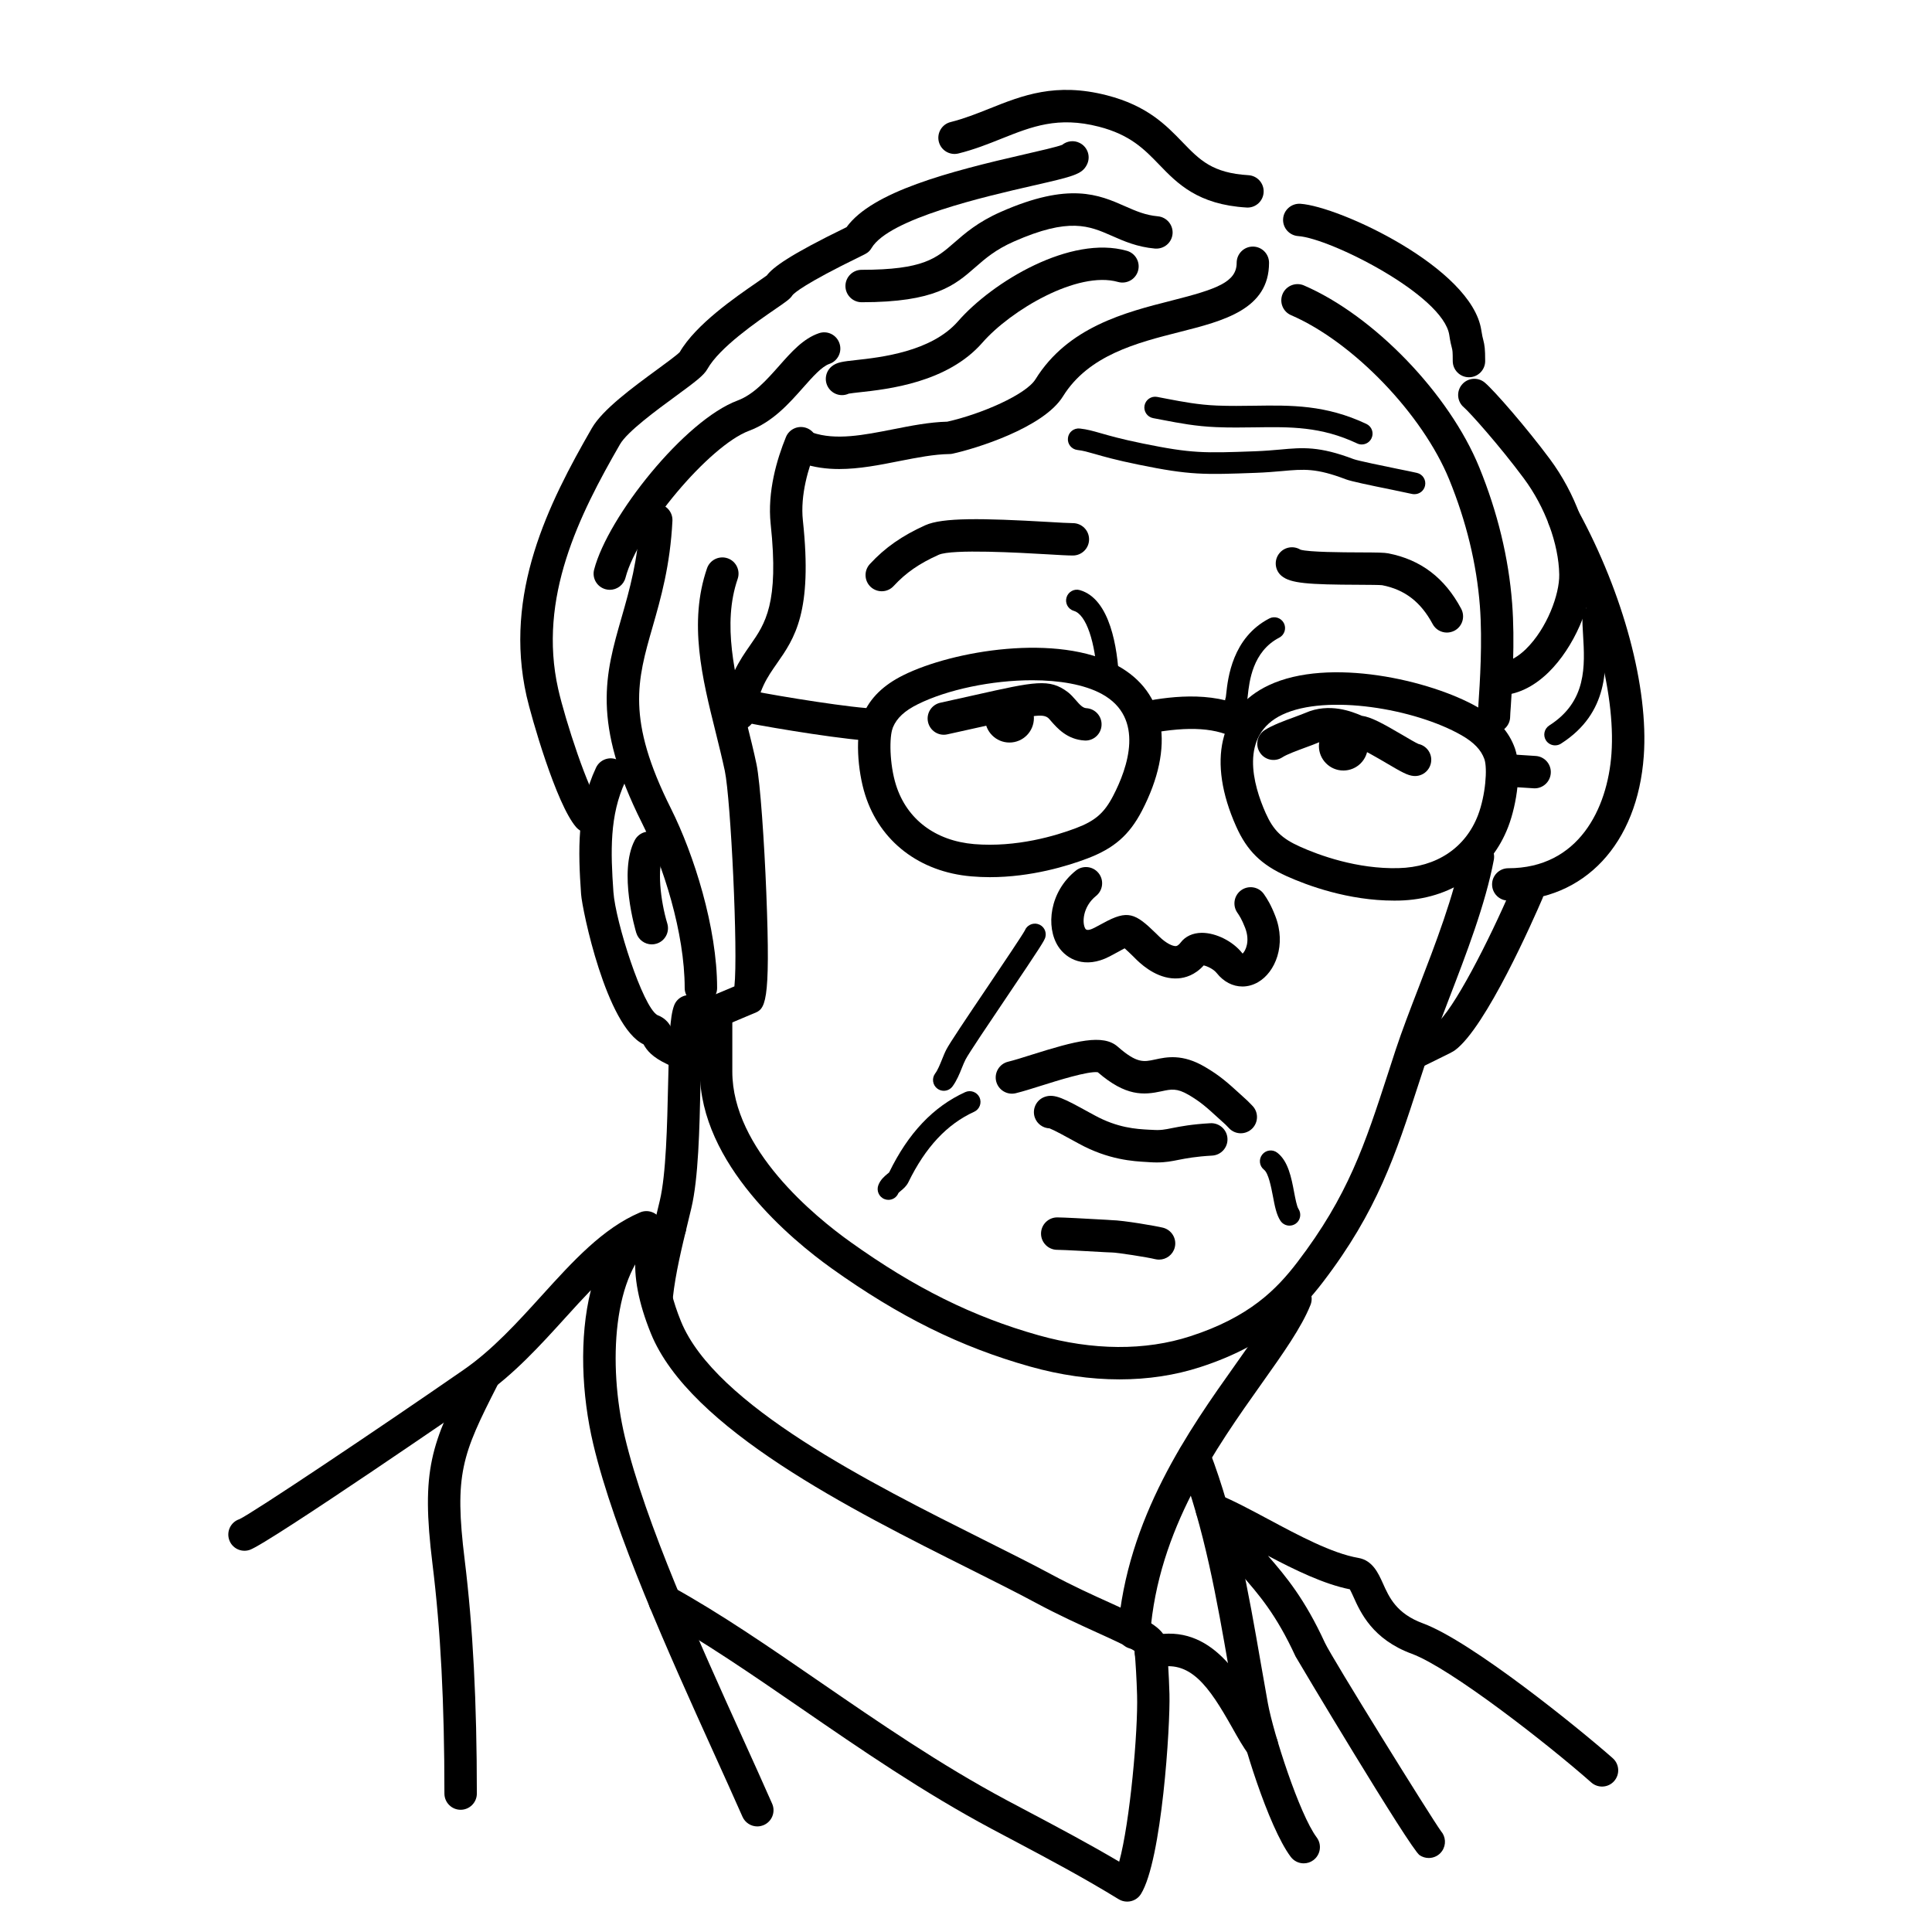 <?xml version="1.0" encoding="UTF-8"?>
<!DOCTYPE svg PUBLIC "-//W3C//DTD SVG 1.1//EN" "http://www.w3.org/Graphics/SVG/1.1/DTD/svg11.dtd">
<!-- Creator: CorelDRAW 2018 (64-Bit) -->
<svg xmlns="http://www.w3.org/2000/svg" xml:space="preserve" width="845px" height="845px" version="1.1" style="shape-rendering:geometricPrecision; text-rendering:geometricPrecision; image-rendering:optimizeQuality; fill-rule:evenodd; clip-rule:evenodd"
viewBox="0 0 361.04 361.04"
 xmlns:xlink="http://www.w3.org/1999/xlink">
 <defs>
  <style type="text/css">
   <![CDATA[
    .fil0 {fill:none}
    .fil2 {fill:black}
    .fil1 {fill:black;fill-rule:nonzero}
   ]]>
  </style>
 </defs>
 <g id="Слой_x0020_1">
  <rect class="fil0" width="361.04" height="361.04"/>
 </g>
 <g id="_1">
  <g>
   <path class="fil1" d="M253.84 133.71l0.03 0 -0.03 0zm10.86 5.26l0 0 0 0zm-10.92 0.8c0.02,0 0.03,0 0.05,0 -0.02,0 -0.04,0 -0.05,0zm10.66 5.25c-0.09,0 -0.18,0 -0.27,-0.01 -1.13,-0.1 -2.2,-0.7 -5.1,-2.41 -1.55,-0.91 -4.42,-2.6 -5.38,-2.84 -0.62,-0.02 -1.09,-0.23 -1.64,-0.45 -1.15,-0.49 -3.54,-1.5 -5.69,-0.54 -0.58,0.25 -1.43,0.57 -2.37,0.91 -1.48,0.55 -3.52,1.29 -4.35,1.84 -1.4,0.92 -3.28,0.52 -4.19,-0.88 -0.92,-1.39 -0.53,-3.27 0.87,-4.19 1.42,-0.92 3.63,-1.74 5.59,-2.45 0.79,-0.3 1.51,-0.56 2.01,-0.77 4.53,-2.01 8.85,-0.19 10.48,0.49l0.08 0.04c1.74,0.23 3.89,1.41 7.66,3.62 1.03,0.61 2.42,1.43 2.94,1.65 1.47,0.32 2.51,1.69 2.37,3.22 -0.14,1.58 -1.46,2.77 -3.01,2.77z"/>
  </g>
  <path class="fil1" d="M202.84 138.39c-0.07,0 -0.13,0 -0.19,-0.01 -3.24,-0.19 -5.1,-2.33 -6.22,-3.61 -0.21,-0.24 -0.39,-0.47 -0.57,-0.62 -1.07,-0.81 -2.7,-0.52 -12.34,1.64 -1.87,0.42 -4.02,0.9 -6.49,1.44 -1.63,0.37 -3.25,-0.67 -3.61,-2.31 -0.36,-1.63 0.67,-3.24 2.31,-3.6 2.46,-0.54 4.6,-1.02 6.47,-1.44 11.24,-2.52 13.91,-3.12 17.31,-0.57 0.58,0.44 1.04,0.97 1.49,1.48 0.81,0.94 1.35,1.51 2.01,1.55 1.67,0.1 2.94,1.53 2.84,3.2 -0.09,1.61 -1.42,2.85 -3.01,2.85z"/>
  <path class="fil1" d="M232.79 138.64c-0.53,0 -1.06,-0.14 -1.54,-0.42 -3.74,-2.22 -8.98,-2.58 -16.5,-1.15 -0.1,0.02 -0.21,0.03 -0.32,0.04 -1.67,0.15 -3.21,-1.1 -3.35,-2.77 -0.13,-1.66 1.03,-3.12 2.69,-3.25 5.55,-1.05 13.89,-2.04 20.56,1.92 1.44,0.85 1.92,2.71 1.06,4.14 -0.56,0.96 -1.57,1.49 -2.6,1.49z"/>
  <path class="fil1" d="M163.78 138.47c-4.76,0 -19.36,-2.43 -23.95,-3.34 -0.19,0 -0.39,0 -0.42,0 -1.67,0 -3.03,-1.35 -3.03,-3.02 0,-1.68 1.36,-3.03 3.03,-3.03l0.57 -0.02c0.23,0 0.49,0.02 0.72,0.06 4.67,0.96 19.14,3.3 23.08,3.3 1.67,0 3.03,1.35 3.03,3.02 0,1.68 -1.36,3.03 -3.03,3.03z"/>
  <path class="fil1" d="M286.79 147.32c-0.07,0 -0.14,-0.01 -0.2,-0.01l-5.18 -0.33c-1.66,-0.11 -2.93,-1.55 -2.82,-3.22 0.1,-1.67 1.56,-2.91 3.21,-2.83l5.18 0.34c1.66,0.1 2.93,1.54 2.82,3.21 -0.1,1.6 -1.43,2.84 -3.01,2.84z"/>
  <path class="fil1" d="M239.66 133.54c-8.16,3.85 -5.46,13.19 -3.13,18.42 1.43,3.2 2.98,4.72 6.41,6.26 3.53,1.59 10.65,4.21 18.4,4.01 7.1,-0.17 12.52,-3.79 14.86,-9.9 1.4,-3.67 1.8,-8.74 1.19,-10.48 -0.61,-1.71 -1.96,-3.13 -4.27,-4.45 -8.7,-4.98 -25.21,-7.76 -33.46,-3.86l0 0zm20.86 34.76c-8.59,0 -16.21,-2.83 -20.06,-4.56 -4.77,-2.14 -7.43,-4.75 -9.46,-9.31 -5.43,-12.16 -3.15,-22.01 6.08,-26.37l0 0c11.27,-5.32 30.24,-0.96 39.05,4.09 3.59,2.05 5.87,4.57 6.97,7.7 1.31,3.72 0.39,10.36 -1.25,14.64 -3.21,8.4 -10.82,13.56 -20.35,13.8 -0.33,0.01 -0.66,0.01 -0.98,0.01z"/>
  <path class="fil1" d="M192.89 127.12c-7.55,0 -15.87,1.75 -21.37,4.48 -2.45,1.21 -3.93,2.58 -4.65,4.31 -0.74,1.74 -0.64,6.95 0.57,10.79 2.02,6.4 7.34,10.42 14.59,11.04 7.96,0.66 15.33,-1.58 19.03,-2.98 3.6,-1.36 5.29,-2.83 6.95,-6.02 2.71,-5.2 6.03,-14.6 -2.1,-19.05 -3.28,-1.79 -7.98,-2.57 -13.02,-2.57zm-7.92 36.8c-1.13,0 -2.28,-0.05 -3.45,-0.15 -9.67,-0.82 -17.1,-6.52 -19.85,-15.25 -1.41,-4.45 -1.94,-11.26 -0.39,-14.95 1.31,-3.11 3.77,-5.53 7.54,-7.4 9.28,-4.6 28.85,-7.89 39.99,-1.79 9.11,4.98 10.82,15.13 4.58,27.15 -2.35,4.51 -5.2,7 -10.18,8.89 -3.65,1.39 -10.49,3.5 -18.24,3.5z"/>
  <path class="fil1" d="M270.39 118.21c-1.08,0 -2.13,-0.58 -2.67,-1.6 -2.21,-4.12 -5.21,-6.43 -9.43,-7.25 -0.43,-0.06 -2.56,-0.07 -4.27,-0.08 -9.6,-0.03 -12.85,-0.27 -14.52,-1.65 -1.29,-1.06 -1.47,-2.97 -0.4,-4.26 0.97,-1.18 2.66,-1.43 3.92,-0.65 1.59,0.47 7.94,0.5 11.02,0.51 3.38,0.01 4.64,0.03 5.41,0.18 6.06,1.19 10.52,4.57 13.6,10.34 0.79,1.48 0.24,3.31 -1.23,4.1 -0.46,0.24 -0.95,0.36 -1.43,0.36z"/>
  <path class="fil1" d="M164.78 110.49c-0.74,0 -1.48,-0.27 -2.06,-0.8 -1.23,-1.14 -1.3,-3.05 -0.17,-4.28 2.83,-3.07 6.03,-5.3 10.37,-7.26 3.24,-1.45 10.6,-1.33 23.05,-0.61 2.02,0.12 3.77,0.22 4.52,0.22 1.67,0 3.03,1.35 3.03,3.03 0,1.67 -1.36,3.02 -3.03,3.02 -0.93,0 -2.58,-0.09 -4.87,-0.23 -4.85,-0.28 -17.72,-1.03 -20.21,0.1 -3.62,1.62 -6.13,3.36 -8.41,5.83 -0.6,0.65 -1.41,0.98 -2.22,0.98z"/>
  <path class="fil1" d="M264.33 92.35c-0.14,0 -0.29,-0.01 -0.45,-0.04 -0.69,-0.16 -2.02,-0.44 -3.55,-0.75 -4.54,-0.92 -7.82,-1.61 -8.8,-1.98 -5.56,-2.12 -7.82,-1.92 -11.93,-1.55 -1.39,0.12 -2.97,0.26 -4.9,0.33 -9.7,0.36 -12.31,0.45 -21.94,-1.53 -4.23,-0.86 -6.52,-1.52 -8.19,-2 -1.34,-0.38 -2.15,-0.62 -3.22,-0.74 -1.11,-0.13 -1.91,-1.12 -1.78,-2.23 0.12,-1.11 1.1,-1.9 2.23,-1.78 1.41,0.16 2.44,0.46 3.88,0.87 1.61,0.46 3.81,1.1 7.89,1.93 9.15,1.87 11.42,1.8 20.98,1.45 1.83,-0.07 3.35,-0.2 4.69,-0.32 4.23,-0.39 7.29,-0.65 13.72,1.79 0.76,0.29 5.58,1.28 8.17,1.81 1.57,0.32 2.94,0.59 3.65,0.76 1.09,0.24 1.77,1.33 1.52,2.41 -0.21,0.94 -1.04,1.57 -1.97,1.57z"/>
  <path class="fil1" d="M254.47 83.06c-0.28,0 -0.58,-0.06 -0.85,-0.19 -6.76,-3.19 -12.49,-3.11 -19.12,-3.01 -2.3,0.03 -4.68,0.07 -7.23,-0.04 -3.78,-0.15 -6.91,-0.75 -9.93,-1.33l-1.84 -0.35c-1.09,-0.2 -1.82,-1.25 -1.62,-2.35 0.21,-1.09 1.24,-1.82 2.35,-1.62l1.87 0.36c2.88,0.55 5.85,1.12 9.33,1.26 2.44,0.1 4.77,0.06 7.02,0.03 6.83,-0.1 13.28,-0.19 20.89,3.4 1.01,0.47 1.44,1.67 0.96,2.68 -0.34,0.73 -1.07,1.16 -1.83,1.16z"/>
  <path class="fil1" d="M279.19 136.92l-0.01 0c-1.67,0 -3.02,-1.35 -3.02,-3.02 0,-0.34 0.05,-1.16 0.12,-2.32 0.26,-3.79 0.78,-11.68 0.27,-18.35 -0.61,-7.86 -2.54,-15.8 -5.73,-23.62 -4.99,-12.22 -17.97,-25.71 -29.55,-30.71 -1.54,-0.66 -2.24,-2.44 -1.58,-3.98 0.66,-1.53 2.45,-2.24 3.98,-1.58 13.07,5.64 27.15,20.25 32.76,33.98 3.43,8.4 5.5,16.96 6.15,25.44 0.55,7.11 0.01,15.29 -0.25,19.22 -0.07,0.96 -0.12,1.63 -0.12,1.92 0,1.67 -1.35,3.02 -3.02,3.02z"/>
  <path class="fil1" d="M280.14 129.92c-0.13,0 -0.27,0 -0.41,-0.01 -1.67,-0.07 -2.97,-1.47 -2.9,-3.14 0.07,-1.67 1.41,-2.97 3.15,-2.91 1.96,0.05 3.93,-1.34 5.17,-2.56 3.94,-3.85 6.3,-10.24 6.23,-13.94 -0.1,-5.73 -2.64,-12.62 -6.63,-17.98 -4.57,-6.16 -10.15,-12.38 -11.18,-13.25 -1.28,-1.07 -1.45,-2.98 -0.37,-4.26 1.07,-1.28 2.98,-1.45 4.26,-0.38 1.82,1.53 7.9,8.55 12.15,14.27 4.77,6.42 7.7,14.45 7.83,21.48 0.11,5.89 -3.35,13.79 -8.05,18.39 -2.88,2.81 -6.06,4.29 -9.25,4.29z"/>
  <path class="fil1" d="M281.86 168.3c-1.67,0 -3.03,-1.35 -3.03,-3.03 0,-1.67 1.36,-3.02 3.03,-3.02 13.09,0 18.55,-11.07 19.28,-21.42 0.82,-11.46 -3.71,-28.14 -11.53,-42.47 -0.8,-1.47 -0.26,-3.31 1.21,-4.11 1.47,-0.8 3.31,-0.26 4.11,1.21 8.46,15.52 13.16,33.07 12.25,45.8 -1.17,16.43 -11.11,27.04 -25.32,27.04z"/>
  <path class="fil1" d="M290.61 139.29c-0.67,0 -1.32,-0.33 -1.71,-0.93 -0.6,-0.94 -0.32,-2.19 0.62,-2.79 7.05,-4.49 6.66,-11.14 6.31,-17 -0.07,-1.19 -0.14,-2.33 -0.14,-3.37 0,-1.11 0.91,-2.01 2.02,-2.01 1.12,0 2.02,0.9 2.02,2.01 0,0.97 0.06,2.02 0.13,3.13 0.37,6.28 0.88,14.88 -8.17,20.65 -0.33,0.21 -0.71,0.31 -1.08,0.31z"/>
  <path class="fil1" d="M274.51 70.5c-1.67,0 -3.03,-1.36 -3.03,-3.03 0,-1.77 -0.04,-1.97 -0.17,-2.48 -0.13,-0.48 -0.29,-1.11 -0.48,-2.4 -1.16,-7.47 -22.31,-18.08 -28.22,-18.47 -1.67,-0.11 -2.94,-1.55 -2.83,-3.22 0.11,-1.67 1.56,-2.92 3.22,-2.82 7.24,0.47 32.01,11.95 33.81,23.59 0.15,0.98 0.27,1.47 0.37,1.84 0.26,1.04 0.36,1.65 0.36,3.96 0,1.67 -1.36,3.03 -3.03,3.03z"/>
  <path class="fil1" d="M156.83 87.65c-2.37,0 -4.72,-0.3 -7.01,-1.1 -1.58,-0.55 -2.42,-2.27 -1.88,-3.85 0.55,-1.58 2.28,-2.42 3.85,-1.87 4.38,1.51 9.6,0.48 15.12,-0.61 3.34,-0.66 6.78,-1.34 10.11,-1.42 6.4,-1.43 14.71,-5.07 16.48,-7.92 6.08,-9.8 16.82,-12.52 25.45,-14.71 8.44,-2.14 12.15,-3.45 12.15,-7.06 0,-1.67 1.35,-3.03 3.02,-3.03 1.68,0 3.03,1.36 3.03,3.03 0,8.7 -8.5,10.85 -16.71,12.93 -7.97,2.02 -17,4.31 -21.8,12.03 -3.65,5.9 -16.44,9.81 -20.62,10.71 -0.2,0.05 -0.4,0.07 -0.6,0.07 -2.88,0.04 -6.01,0.66 -9.34,1.31 -3.72,0.74 -7.51,1.49 -11.25,1.49z"/>
  <path class="fil1" d="M159.28 73.14c0,0 0,0 -0.01,0 0.01,0 0.01,0 0.01,0zm-1.93 0.7c-0.87,0 -1.73,-0.38 -2.33,-1.1 -1.07,-1.29 -0.89,-3.2 0.4,-4.27 0.96,-0.79 2.07,-0.91 4.52,-1.18 4.57,-0.5 14.1,-1.54 19.08,-7.24 6.5,-7.44 21.09,-16.17 31.56,-13.18 1.61,0.45 2.55,2.13 2.09,3.74 -0.46,1.61 -2.14,2.53 -3.74,2.08 -7.55,-2.14 -20.06,5.29 -25.35,11.35 -6.53,7.47 -17.65,8.69 -22.98,9.27 -0.72,0.08 -1.59,0.18 -1.98,0.25 -0.4,0.18 -0.84,0.28 -1.27,0.28z"/>
  <path class="fil1" d="M161.02 56.48c-1.67,0 -3.03,-1.36 -3.03,-3.03 0,-1.67 1.36,-3.03 3.03,-3.03 11.5,0 13.93,-2.13 17.3,-5.07 1.97,-1.72 4.42,-3.87 8.72,-5.76 12.78,-5.64 18.32,-3.2 23.2,-1.05 2.04,0.9 3.8,1.67 6.12,1.88 1.67,0.15 2.9,1.62 2.76,3.28 -0.15,1.67 -1.61,2.88 -3.29,2.75 -3.31,-0.29 -5.82,-1.39 -8.03,-2.37 -4.28,-1.88 -7.98,-3.51 -18.32,1.05 -3.45,1.52 -5.35,3.18 -7.18,4.78 -3.86,3.38 -7.51,6.57 -21.28,6.57z"/>
  <path class="fil1" d="M233.13 38.79c-0.06,0 -0.13,0 -0.19,-0.01 -9.1,-0.54 -12.93,-4.5 -16.31,-8 -2.78,-2.88 -5.41,-5.6 -11.3,-7.11 -7.63,-1.96 -12.49,-0.02 -18.12,2.22 -2.52,1.01 -5.12,2.05 -8.1,2.79 -1.63,0.4 -3.26,-0.58 -3.67,-2.2 -0.4,-1.62 0.58,-3.27 2.21,-3.67 2.57,-0.65 4.88,-1.57 7.32,-2.54 6.05,-2.42 12.32,-4.92 21.87,-2.46 7.55,1.94 11.05,5.56 14.14,8.76 3.24,3.35 5.57,5.76 12.32,6.17 1.67,0.1 2.94,1.53 2.84,3.2 -0.09,1.61 -1.42,2.85 -3.01,2.85z"/>
  <g>
   <path class="fil1" d="M197.71 28.04l0 0 0 0zm0 0c0,0.01 0,0.01 0,0.01 0,0 0,0 0,-0.01zm-87.76 127.58c-0.84,0 -1.68,-0.35 -2.28,-1.04 -3.74,-4.29 -8.41,-20.7 -9.27,-24.5 -4.31,-19.19 4.04,-35.91 12.21,-50.08 2,-3.47 7.62,-7.59 12.14,-10.9 1.66,-1.21 3.71,-2.72 4.27,-3.29 3.02,-5.2 10.45,-10.3 14.46,-13.06 0.69,-0.48 1.46,-1.01 1.81,-1.27 1.15,-1.51 4.11,-3.77 14.83,-8.99 0.03,-0.02 0.05,-0.03 0.08,-0.04 4.81,-6.62 19.08,-10.37 33.34,-13.63 2.79,-0.64 5.93,-1.36 6.95,-1.75 0.9,-0.73 2.19,-0.92 3.29,-0.35 1.49,0.75 2.09,2.57 1.33,4.06 -0.91,1.81 -2.51,2.18 -10.21,3.94 -8.69,1.99 -26.75,6.12 -30.03,11.63 -0.48,0.8 -0.92,1.01 -2.1,1.58 -10.44,5.09 -12.35,6.83 -12.68,7.24 -0.43,0.68 -1.07,1.12 -3.18,2.57 -3.39,2.33 -10.45,7.18 -12.71,11.21 -0.67,1.2 -2.19,2.34 -5.87,5.04 -3.63,2.66 -9.11,6.67 -10.47,9.04 -7.6,13.18 -15.38,28.66 -11.55,45.72 1.31,5.81 5.7,19.31 7.92,21.85 1.1,1.26 0.97,3.17 -0.29,4.27 -0.57,0.5 -1.28,0.75 -1.99,0.75z"/>
  </g>
  <path class="fil1" d="M130.98 187.66c-1.67,0 -3.03,-1.36 -3.03,-3.03 0,-10.29 -4.01,-22.91 -7.99,-30.85 -9.43,-18.8 -6.83,-27.85 -3.82,-38.33 1.52,-5.29 3.09,-10.77 3.47,-18.42 0.08,-1.67 1.48,-3 3.18,-2.87 1.67,0.08 2.95,1.5 2.87,3.17 -0.42,8.35 -2.16,14.43 -3.7,19.8 -2.88,10.01 -4.95,17.25 3.41,33.94 4.3,8.58 8.64,22.28 8.64,33.56 0,1.67 -1.36,3.03 -3.03,3.03z"/>
  <g>
   <path class="fil1" d="M138.6 183.76c-0.02,0.01 -0.04,0.01 -0.06,0.02 0.03,-0.01 0.05,-0.02 0.06,-0.02zm-5.19 2.34l-0.01 0 0.01 0zm0 6.06c-1.68,0 -3.03,-1.35 -3.03,-3.03 0,-1.45 1.02,-2.67 2.39,-2.96 0.38,-0.13 1.49,-0.57 4.47,-1.84 0.71,-6.37 -0.68,-34.97 -1.79,-40.27 -0.51,-2.38 -1.1,-4.75 -1.72,-7.26 -2.51,-10.06 -5.09,-20.45 -1.61,-30.59 0.54,-1.58 2.27,-2.42 3.85,-1.88 1.58,0.54 2.42,2.27 1.88,3.85 -2.9,8.44 -0.54,17.95 1.75,27.15 0.61,2.46 1.25,4.99 1.77,7.48 0.7,3.34 1.47,14.84 1.83,23.97 0.85,21.33 -0.23,21.76 -2.37,22.61l-0.58 0.24c-5.92,2.53 -6.1,2.53 -6.84,2.53z"/>
  </g>
  <path class="fil1" d="M138.08 136.42c-0.14,0 -0.28,-0.01 -0.43,-0.04 -1.65,-0.23 -2.8,-1.76 -2.57,-3.42 0.9,-6.36 3.15,-9.59 5.14,-12.44 2.77,-3.97 5.39,-7.73 3.8,-22.58 -0.65,-6.07 1.19,-12.2 2.85,-16.26 0.63,-1.55 2.4,-2.29 3.95,-1.66 1.55,0.63 2.29,2.4 1.66,3.95 -1.4,3.42 -2.96,8.51 -2.44,13.32 1.84,17.11 -1.56,21.98 -4.86,26.7 -1.83,2.62 -3.41,4.89 -4.1,9.82 -0.22,1.51 -1.51,2.61 -3,2.61z"/>
  <path class="fil1" d="M113.96 110.22c-0.25,0 -0.51,-0.03 -0.77,-0.1 -1.62,-0.42 -2.59,-2.07 -2.16,-3.69 2.58,-9.88 16.88,-27.89 26.82,-31.59 3.01,-1.13 5.4,-3.83 7.72,-6.44 2.33,-2.64 4.53,-5.13 7.46,-6.13 1.59,-0.55 3.3,0.3 3.84,1.88 0.55,1.58 -0.29,3.3 -1.87,3.85 -1.42,0.48 -3.11,2.39 -4.9,4.41 -2.67,3.02 -5.71,6.45 -10.14,8.1 -7.41,2.77 -20.78,18.67 -23.07,27.45 -0.36,1.36 -1.59,2.26 -2.93,2.26z"/>
  <g>
   <path class="fil1" d="M128.98 194.51l0.02 0 -0.02 0zm-1.86 5.33c-0.39,0 -0.79,-0.08 -1.17,-0.24 -0.44,-0.19 -0.76,-0.38 -1.06,-0.63 -0.04,-0.02 -0.1,-0.05 -0.17,-0.08 -2.87,-1.35 -3.85,-2.62 -4.46,-3.73 -6.96,-3.35 -11.47,-25.18 -11.67,-28.06 -0.57,-8.1 -0.79,-16 2.79,-23.64 0.71,-1.52 2.52,-2.17 4.03,-1.46 1.51,0.71 2.16,2.51 1.45,4.03 -2.96,6.33 -2.76,13.09 -2.23,20.64 0.38,5.54 5.47,21.46 8.21,23.02 1.71,0.64 2.32,1.8 2.65,2.42 0.14,0.27 0.32,0.6 1.81,1.3 0.54,0.25 0.96,0.48 1.33,0.78 1.3,0.78 1.87,2.42 1.25,3.84 -0.51,1.13 -1.6,1.81 -2.76,1.81z"/>
  </g>
  <path class="fil1" d="M121.8 176.48c-1.3,0 -2.5,-0.85 -2.9,-2.16 -0.14,-0.46 -3.37,-11.38 -0.29,-17.29 0.78,-1.49 2.6,-2.06 4.09,-1.29 1.48,0.78 2.06,2.6 1.29,4.09 -1.23,2.34 -0.59,8.44 0.71,12.75 0.48,1.6 -0.42,3.29 -2.03,3.77 -0.29,0.09 -0.58,0.13 -0.87,0.13z"/>
  <path class="fil1" d="M232.17 184.35c-1.77,0 -3.49,-0.86 -4.8,-2.51 -0.59,-0.75 -1.76,-1.28 -2.43,-1.43 -1.64,1.82 -3.46,2.33 -4.75,2.42 -3.44,0.25 -6.34,-2.06 -7.79,-3.47l-0.6 -0.6c-0.6,-0.58 -1.22,-1.19 -1.63,-1.54 -0.31,0.15 -0.71,0.37 -1.08,0.58 -0.49,0.27 -1.07,0.58 -1.75,0.94 -4.61,2.39 -8.04,0.5 -9.57,-1.85 -2.39,-3.67 -1.65,-10.25 3.27,-14.19 1.3,-1.05 3.21,-0.84 4.25,0.46 1.05,1.3 0.84,3.21 -0.46,4.26 -2.55,2.05 -2.65,5.14 -1.99,6.16 0.28,0.41 1.08,0.11 1.71,-0.22 0.63,-0.33 1.17,-0.62 1.63,-0.87 4.58,-2.51 5.95,-1.87 9.86,1.95l0.6 0.59c1.3,1.27 2.5,1.8 3.1,1.77 0.1,-0.01 0.41,-0.04 0.89,-0.66 0.87,-1.16 2.27,-1.8 3.92,-1.82l0.06 0c2.62,0 5.77,1.57 7.5,3.76 0.04,0.05 0.08,0.08 0.1,0.12 0.53,-0.48 1.45,-2.3 0.47,-4.82 -0.64,-1.64 -1.08,-2.28 -1.47,-2.85 -0.94,-1.38 -0.59,-3.26 0.79,-4.21 1.38,-0.94 3.27,-0.59 4.21,0.79 0.62,0.9 1.29,1.96 2.11,4.07 2.1,5.38 0.01,10.5 -3.22,12.36 -0.95,0.55 -1.95,0.81 -2.93,0.81z"/>
  <path class="fil1" d="M231.87 211.78c-0.78,0 -1.56,-0.3 -2.15,-0.9l-0.33 -0.34c-0.13,-0.14 -0.28,-0.3 -0.38,-0.39l-1.42 -1.29c-2.08,-1.9 -3.22,-2.94 -5.47,-4.26 -2.19,-1.28 -3.26,-1.06 -5.01,-0.68 -3.43,0.75 -6.72,0.98 -11.97,-3.55 -1.8,-0.24 -7.62,1.59 -10.47,2.49 -1.8,0.57 -3.49,1.1 -4.84,1.43 -1.62,0.4 -3.26,-0.59 -3.67,-2.21 -0.4,-1.62 0.59,-3.27 2.22,-3.67 1.16,-0.28 2.77,-0.79 4.48,-1.33 8.12,-2.55 13.25,-3.92 16.02,-1.48 3.56,3.13 4.83,2.86 6.95,2.4 2.16,-0.47 5.13,-1.11 9.35,1.38 2.8,1.64 4.27,2.98 6.49,5l1.39 1.27c0.19,0.17 0.47,0.45 0.71,0.71l0.25 0.26c1.18,1.18 1.17,3.1 -0.02,4.28 -0.59,0.58 -1.36,0.88 -2.13,0.88z"/>
  <path class="fil1" d="M216.2 217.23c-0.39,0 -0.8,-0.01 -1.26,-0.04l-0.61 -0.04c-2.51,-0.14 -7.17,-0.39 -12.72,-3.43l-0.86 -0.47c-1.51,-0.83 -3.75,-2.06 -4.62,-2.39 -1.2,-0.04 -2.32,-0.81 -2.75,-2.02 -0.55,-1.57 0.27,-3.3 1.84,-3.86 1.85,-0.66 3.65,0.33 8.45,2.97l0.85 0.46c4.34,2.38 7.83,2.57 10.14,2.7l0.68 0.03c1.54,0.11 2.32,-0.05 3.75,-0.34 1.49,-0.29 3.53,-0.7 7.1,-0.9 1.65,-0.09 3.1,1.18 3.19,2.85 0.1,1.67 -1.18,3.1 -2.84,3.2 -3.16,0.18 -4.88,0.52 -6.27,0.79 -1.3,0.26 -2.45,0.49 -4.07,0.49z"/>
  <path class="fil1" d="M176.37 203.84c-0.41,0 -0.84,-0.13 -1.2,-0.4 -0.89,-0.66 -1.08,-1.93 -0.42,-2.82 0.49,-0.65 0.88,-1.64 1.27,-2.59 0.27,-0.68 0.54,-1.35 0.84,-1.92 0.63,-1.21 3.53,-5.53 7.88,-11.98 2.81,-4.18 6.3,-9.36 6.78,-10.26 0.37,-0.94 1.41,-1.46 2.4,-1.2 1.08,0.28 1.72,1.39 1.43,2.47 -0.18,0.65 -0.78,1.62 -7.27,11.25 -3.15,4.67 -7.07,10.49 -7.63,11.58 -0.25,0.47 -0.46,1.01 -0.69,1.57 -0.45,1.13 -0.97,2.41 -1.76,3.48 -0.4,0.54 -1.01,0.82 -1.63,0.82z"/>
  <path class="fil1" d="M209.21 257.77c-5.42,0 -11.07,-0.8 -16.77,-2.41 -12.99,-3.66 -24.41,-9.32 -37.04,-18.34 -7.4,-5.29 -24.61,-19.45 -24.61,-36.77l0 -10.78c0,-1.67 1.35,-3.03 3.03,-3.03 1.67,0 3.03,1.36 3.03,3.03l0 10.78c0,14.5 15.43,27.1 22.07,31.84 12.03,8.6 22.88,13.98 35.16,17.44 10.12,2.85 19.93,2.92 28.36,0.18 11.01,-3.56 16.12,-8.76 20,-13.84 9.51,-12.44 12.63,-22.03 16.95,-35.31 0.46,-1.43 0.93,-2.9 1.43,-4.4 1.18,-3.57 2.7,-7.52 4.31,-11.69 3.1,-8.05 6.62,-17.17 8.07,-24.93 0.31,-1.65 1.9,-2.72 3.54,-2.42 1.64,0.31 2.72,1.89 2.42,3.54 -1.56,8.3 -5.19,17.7 -8.38,25.98 -1.58,4.11 -3.08,7.99 -4.21,11.42 -0.49,1.49 -0.96,2.95 -1.43,4.37 -4.33,13.33 -7.75,23.86 -17.89,37.12 -4.26,5.58 -10.32,11.83 -22.94,15.92 -4.73,1.54 -9.81,2.3 -15.1,2.3z"/>
  <path class="fil1" d="M166.03 224.22c-0.25,0 -0.5,-0.04 -0.74,-0.14 -1.04,-0.4 -1.55,-1.59 -1.14,-2.63 0.39,-1.01 1.15,-1.64 1.64,-2.05 0.14,-0.11 0.28,-0.21 0.38,-0.33 3.57,-7.33 8.23,-12.25 14.2,-14.98 1.02,-0.46 2.21,-0.01 2.68,0.99 0.46,1.02 0.01,2.22 -1,2.68 -5.09,2.32 -9.11,6.63 -12.3,13.17 -0.37,0.74 -0.93,1.21 -1.39,1.59 -0.16,0.13 -0.41,0.34 -0.47,0.43 -0.31,0.79 -1.06,1.27 -1.86,1.27z"/>
  <path class="fil1" d="M240.97 229.04c-0.66,0 -1.3,-0.32 -1.69,-0.91 -0.75,-1.13 -1.06,-2.75 -1.41,-4.61 -0.33,-1.7 -0.82,-4.27 -1.65,-4.92 -0.88,-0.69 -1.04,-1.95 -0.35,-2.83 0.68,-0.88 1.95,-1.04 2.83,-0.35 2.03,1.58 2.62,4.64 3.13,7.34 0.23,1.2 0.51,2.69 0.82,3.15 0.61,0.93 0.36,2.19 -0.57,2.8 -0.35,0.22 -0.73,0.33 -1.11,0.33z"/>
  <path class="fil1" d="M216.6 235.39c-0.25,0 -0.5,-0.03 -0.76,-0.09 -1.27,-0.33 -7.1,-1.25 -8.14,-1.25 0.14,0 -0.39,0 -1.22,-0.05 -1.93,-0.11 -7.77,-0.44 -8.91,-0.44 -1.67,0 -3.03,-1.36 -3.03,-3.03 0,-1.67 1.36,-3.03 3.03,-3.03 1.16,0 5.33,0.23 9.25,0.45l0.89 0.06c2.25,0.04 8.41,1.11 9.64,1.42 1.62,0.42 2.6,2.07 2.18,3.69 -0.35,1.36 -1.58,2.27 -2.93,2.27z"/>
  <path class="fil1" d="M207.08 128.83c-1.07,0 -1.96,-0.84 -2.02,-1.92 -0.34,-6.97 -2.1,-12.1 -4.38,-12.75 -1.07,-0.31 -1.69,-1.43 -1.38,-2.5 0.31,-1.07 1.44,-1.7 2.5,-1.38 5.72,1.65 7.02,11 7.3,16.43 0.05,1.11 -0.81,2.06 -1.92,2.11 -0.04,0.01 -0.07,0.01 -0.1,0.01z"/>
  <path class="fil1" d="M229.39 129.77c0,0 0,0 0,0 0,0 0,0 0,0zm1.56 3.3c-0.46,0 -0.91,-0.15 -1.29,-0.46 -0.69,-0.57 -0.9,-1.51 -0.59,-2.31 0.03,-0.16 0.05,-0.39 0.08,-0.67 0.31,-2.86 1.13,-10.46 8.04,-14.05 0.99,-0.52 2.21,-0.13 2.73,0.86 0.51,0.99 0.13,2.2 -0.86,2.72 -5,2.59 -5.6,8.2 -5.89,10.9 -0.12,1.1 -0.19,1.71 -0.67,2.28 -0.4,0.48 -0.97,0.73 -1.55,0.73z"/>
  <path class="fil1" d="M122.73 245.19c-0.11,0 -0.22,-0.01 -0.33,-0.02 -1.66,-0.18 -2.86,-1.68 -2.68,-3.34 0.54,-4.94 1.75,-9.9 2.92,-14.71l0.66 -2.75c1.18,-4.94 1.38,-14.22 1.55,-21.68 0.18,-8.26 0.31,-12.67 1.13,-14.81 0.59,-1.55 2.32,-2.32 3.88,-1.73 1.56,0.59 2.35,2.34 1.77,3.9 -0.48,1.31 -0.62,7.67 -0.73,12.77 -0.18,8.15 -0.38,17.38 -1.71,22.96l-0.67 2.78c-1.12,4.61 -2.28,9.38 -2.78,13.93 -0.17,1.55 -1.48,2.7 -3.01,2.7z"/>
  <path class="fil1" d="M211.92 308.16c-0.07,0 -0.15,-0.01 -0.23,-0.01 -1.67,-0.13 -2.92,-1.59 -2.79,-3.25 1.64,-21.26 13.4,-37.83 21.99,-49.93 3.74,-5.27 6.96,-9.82 8.39,-13.38 0.62,-1.55 2.38,-2.3 3.94,-1.68 1.55,0.62 2.3,2.38 1.68,3.94 -1.69,4.22 -5.11,9.04 -9.07,14.62 -8.63,12.17 -19.38,27.31 -20.89,46.89 -0.12,1.59 -1.45,2.8 -3.02,2.8z"/>
  <path class="fil1" d="M210.64 355.36c-0.54,0 -1.09,-0.14 -1.58,-0.44 -6.72,-4.12 -13.24,-7.58 -19.54,-10.92l-4.26 -2.26c-12.72,-6.8 -24.33,-14.78 -35.55,-22.5 -9.4,-6.46 -18.27,-12.56 -26.95,-17.37 -1.46,-0.81 -1.99,-2.65 -1.18,-4.12 0.81,-1.46 2.65,-1.99 4.11,-1.18 8.95,4.95 17.93,11.13 27.45,17.68 11.09,7.62 22.55,15.51 34.97,22.15l4.24 2.25c5.43,2.88 11.02,5.84 16.8,9.25 2.01,-7.36 3.54,-24.44 3.34,-31.16 -0.09,-3.06 -0.26,-5.98 -0.47,-8.22 -1.21,-0.81 -4.42,-2.27 -7.07,-3.47 -3.22,-1.47 -7.23,-3.29 -11.3,-5.48 -3.52,-1.9 -7.84,-4.06 -12.41,-6.35 -22.09,-11.06 -52.35,-26.21 -59.6,-44.02 -4.65,-11.43 -3.73,-20.1 2.41,-22.63 1.55,-0.64 3.32,0.1 3.96,1.64 0.64,1.55 -0.1,3.31 -1.65,3.95 -2.45,1.02 -2.07,7.5 0.89,14.75 6.39,15.71 35.47,30.27 56.7,40.9 4.61,2.31 8.97,4.49 12.57,6.43 3.89,2.09 7.63,3.8 10.94,5.29 5.82,2.65 8.67,4 9.96,5.89 0.28,0.41 0.46,0.88 0.51,1.38 0.28,2.47 0.5,6.03 0.61,9.76 0.17,5.9 -1.43,31.13 -5.33,37.38 -0.57,0.92 -1.56,1.42 -2.57,1.42z"/>
  <path class="fil1" d="M141.52 341.31c-1.16,0 -2.27,-0.68 -2.77,-1.81 -1.66,-3.76 -3.52,-7.87 -5.48,-12.19 -8.22,-18.17 -18.46,-40.78 -22.41,-57.46 -2.16,-9.12 -2.67,-19.9 -0.44,-28.75 -1.58,1.64 -3.16,3.37 -4.76,5.14 -4.73,5.21 -9.62,10.6 -15.57,14.72 -0.4,0.27 -39.95,27.52 -43.44,28.68 -1.6,0.53 -3.31,-0.33 -3.83,-1.91 -0.53,-1.59 0.33,-3.31 1.91,-3.83 2.29,-1.03 25.6,-16.62 41.91,-27.92 5.38,-3.72 10.04,-8.85 14.54,-13.81 5.89,-6.49 11.45,-12.63 18.43,-15.6 1.42,-0.61 3.07,-0.04 3.82,1.3 0.76,1.35 0.38,3.05 -0.87,3.95 -8.05,5.75 -9,23.17 -5.81,36.63 3.82,16.11 13.92,38.43 22.04,56.36 1.97,4.35 3.84,8.47 5.5,12.25 0.68,1.53 -0.02,3.32 -1.55,3.99 -0.4,0.17 -0.81,0.26 -1.22,0.26z"/>
  <path class="fil1" d="M86.08 338.2c-1.67,0 -3.03,-1.36 -3.03,-3.03 0,-16.94 -0.71,-30.58 -2.23,-42.91 -2.18,-17.69 -0.26,-22.41 6.7,-36.04 0.76,-1.49 2.59,-2.08 4.07,-1.32 1.49,0.76 2.08,2.59 1.32,4.07 -6.57,12.88 -8.05,16.52 -6.07,32.55 1.54,12.58 2.27,26.45 2.27,43.65 0,1.67 -1.36,3.03 -3.03,3.03z"/>
  <path class="fil1" d="M243.63 348.21c-0.92,0 -1.83,-0.42 -2.43,-1.22 -4.22,-5.65 -9.24,-22.18 -10.23,-27.64 -0.45,-2.48 -0.88,-4.96 -1.31,-7.46 -2.26,-12.97 -4.59,-26.37 -9.31,-38.64 -0.6,-1.56 0.17,-3.31 1.74,-3.92 1.55,-0.59 3.31,0.18 3.91,1.74 4.94,12.83 7.32,26.53 9.62,39.79 0.44,2.47 0.86,4.95 1.31,7.42 1.02,5.59 5.88,20.74 9.13,25.09 1,1.34 0.72,3.24 -0.62,4.24 -0.54,0.41 -1.18,0.6 -1.81,0.6z"/>
  <path class="fil1" d="M235.8 329.13c-0.92,0 -1.83,-0.42 -2.42,-1.21 -1.05,-1.41 -2.06,-3.19 -3.12,-5.08 -4.32,-7.66 -7.88,-12.93 -14.35,-11.11 -1.62,0.45 -3.28,-0.49 -3.73,-2.1 -0.46,-1.6 0.48,-3.28 2.09,-3.73 11.56,-3.25 17.4,7.11 21.26,13.96 0.97,1.72 1.88,3.34 2.7,4.43 1,1.34 0.73,3.24 -0.61,4.24 -0.55,0.41 -1.18,0.6 -1.82,0.6z"/>
  <path class="fil1" d="M266.99 347.21c-0.58,0 -1.18,-0.17 -1.71,-0.53 -1.78,-1.22 -23.04,-36.83 -23.18,-37.14 -3.62,-7.87 -6.87,-11.58 -10.31,-15.51 -2.51,-2.87 -5.11,-5.83 -7.91,-10.41 -0.68,-1.11 -0.57,-2.54 0.27,-3.53 0.84,-1 2.23,-1.34 3.44,-0.86 2.8,1.13 6.02,2.85 9.43,4.68 5.59,2.99 11.91,6.38 16.81,7.22 2.67,0.46 3.73,2.84 4.59,4.74 1.19,2.66 2.54,5.67 7.51,7.5 9.08,3.36 29.16,19.64 35.45,25.19 1.25,1.11 1.37,3.02 0.26,4.28 -1.1,1.25 -3.01,1.37 -4.27,0.26 -8.14,-7.19 -26.32,-21.38 -33.54,-24.05 -7.35,-2.71 -9.59,-7.71 -10.93,-10.7 -0.2,-0.44 -0.46,-1.01 -0.65,-1.35 -4.83,-0.96 -10.25,-3.6 -15.3,-6.27 3.38,3.88 6.89,8.1 10.65,16.28 1.27,2.75 19.83,32.63 21.68,35.18 0.89,1.02 1.01,2.54 0.21,3.71 -0.58,0.85 -1.53,1.31 -2.5,1.31z"/>
  <path class="fil2" d="M188.64 129.61c2.53,0 4.57,2.05 4.57,4.57 0,2.53 -2.04,4.58 -4.57,4.58 -2.52,0 -4.57,-2.05 -4.57,-4.58 0,-2.52 2.05,-4.57 4.57,-4.57z"/>
  <path class="fil2" d="M251.04 134.84c2.53,0 4.57,2.05 4.57,4.58 0,2.52 -2.04,4.57 -4.57,4.57 -2.52,0 -4.57,-2.05 -4.57,-4.57 0,-2.53 2.05,-4.58 4.57,-4.58z"/>
  <path class="fil1" d="M264.6 199.6c-0.39,0 -0.79,-0.08 -1.17,-0.24 -1.54,-0.64 -2.27,-2.42 -1.62,-3.96 0.45,-1.07 0.82,-1.25 3.21,-2.41 1.02,-0.49 2.86,-1.39 3.38,-1.68 3.14,-2.48 9.67,-15.08 14.28,-25.81 0.66,-1.53 2.45,-2.24 3.98,-1.58 1.54,0.66 2.25,2.44 1.59,3.97 -1.72,3.99 -10.55,24.07 -16.34,28.36 -0.38,0.28 -0.92,0.57 -4.25,2.19 -0.69,0.33 -1.27,0.61 -1.51,0.74 -0.47,0.27 -1,0.42 -1.55,0.42z"/>
 </g>
</svg>
